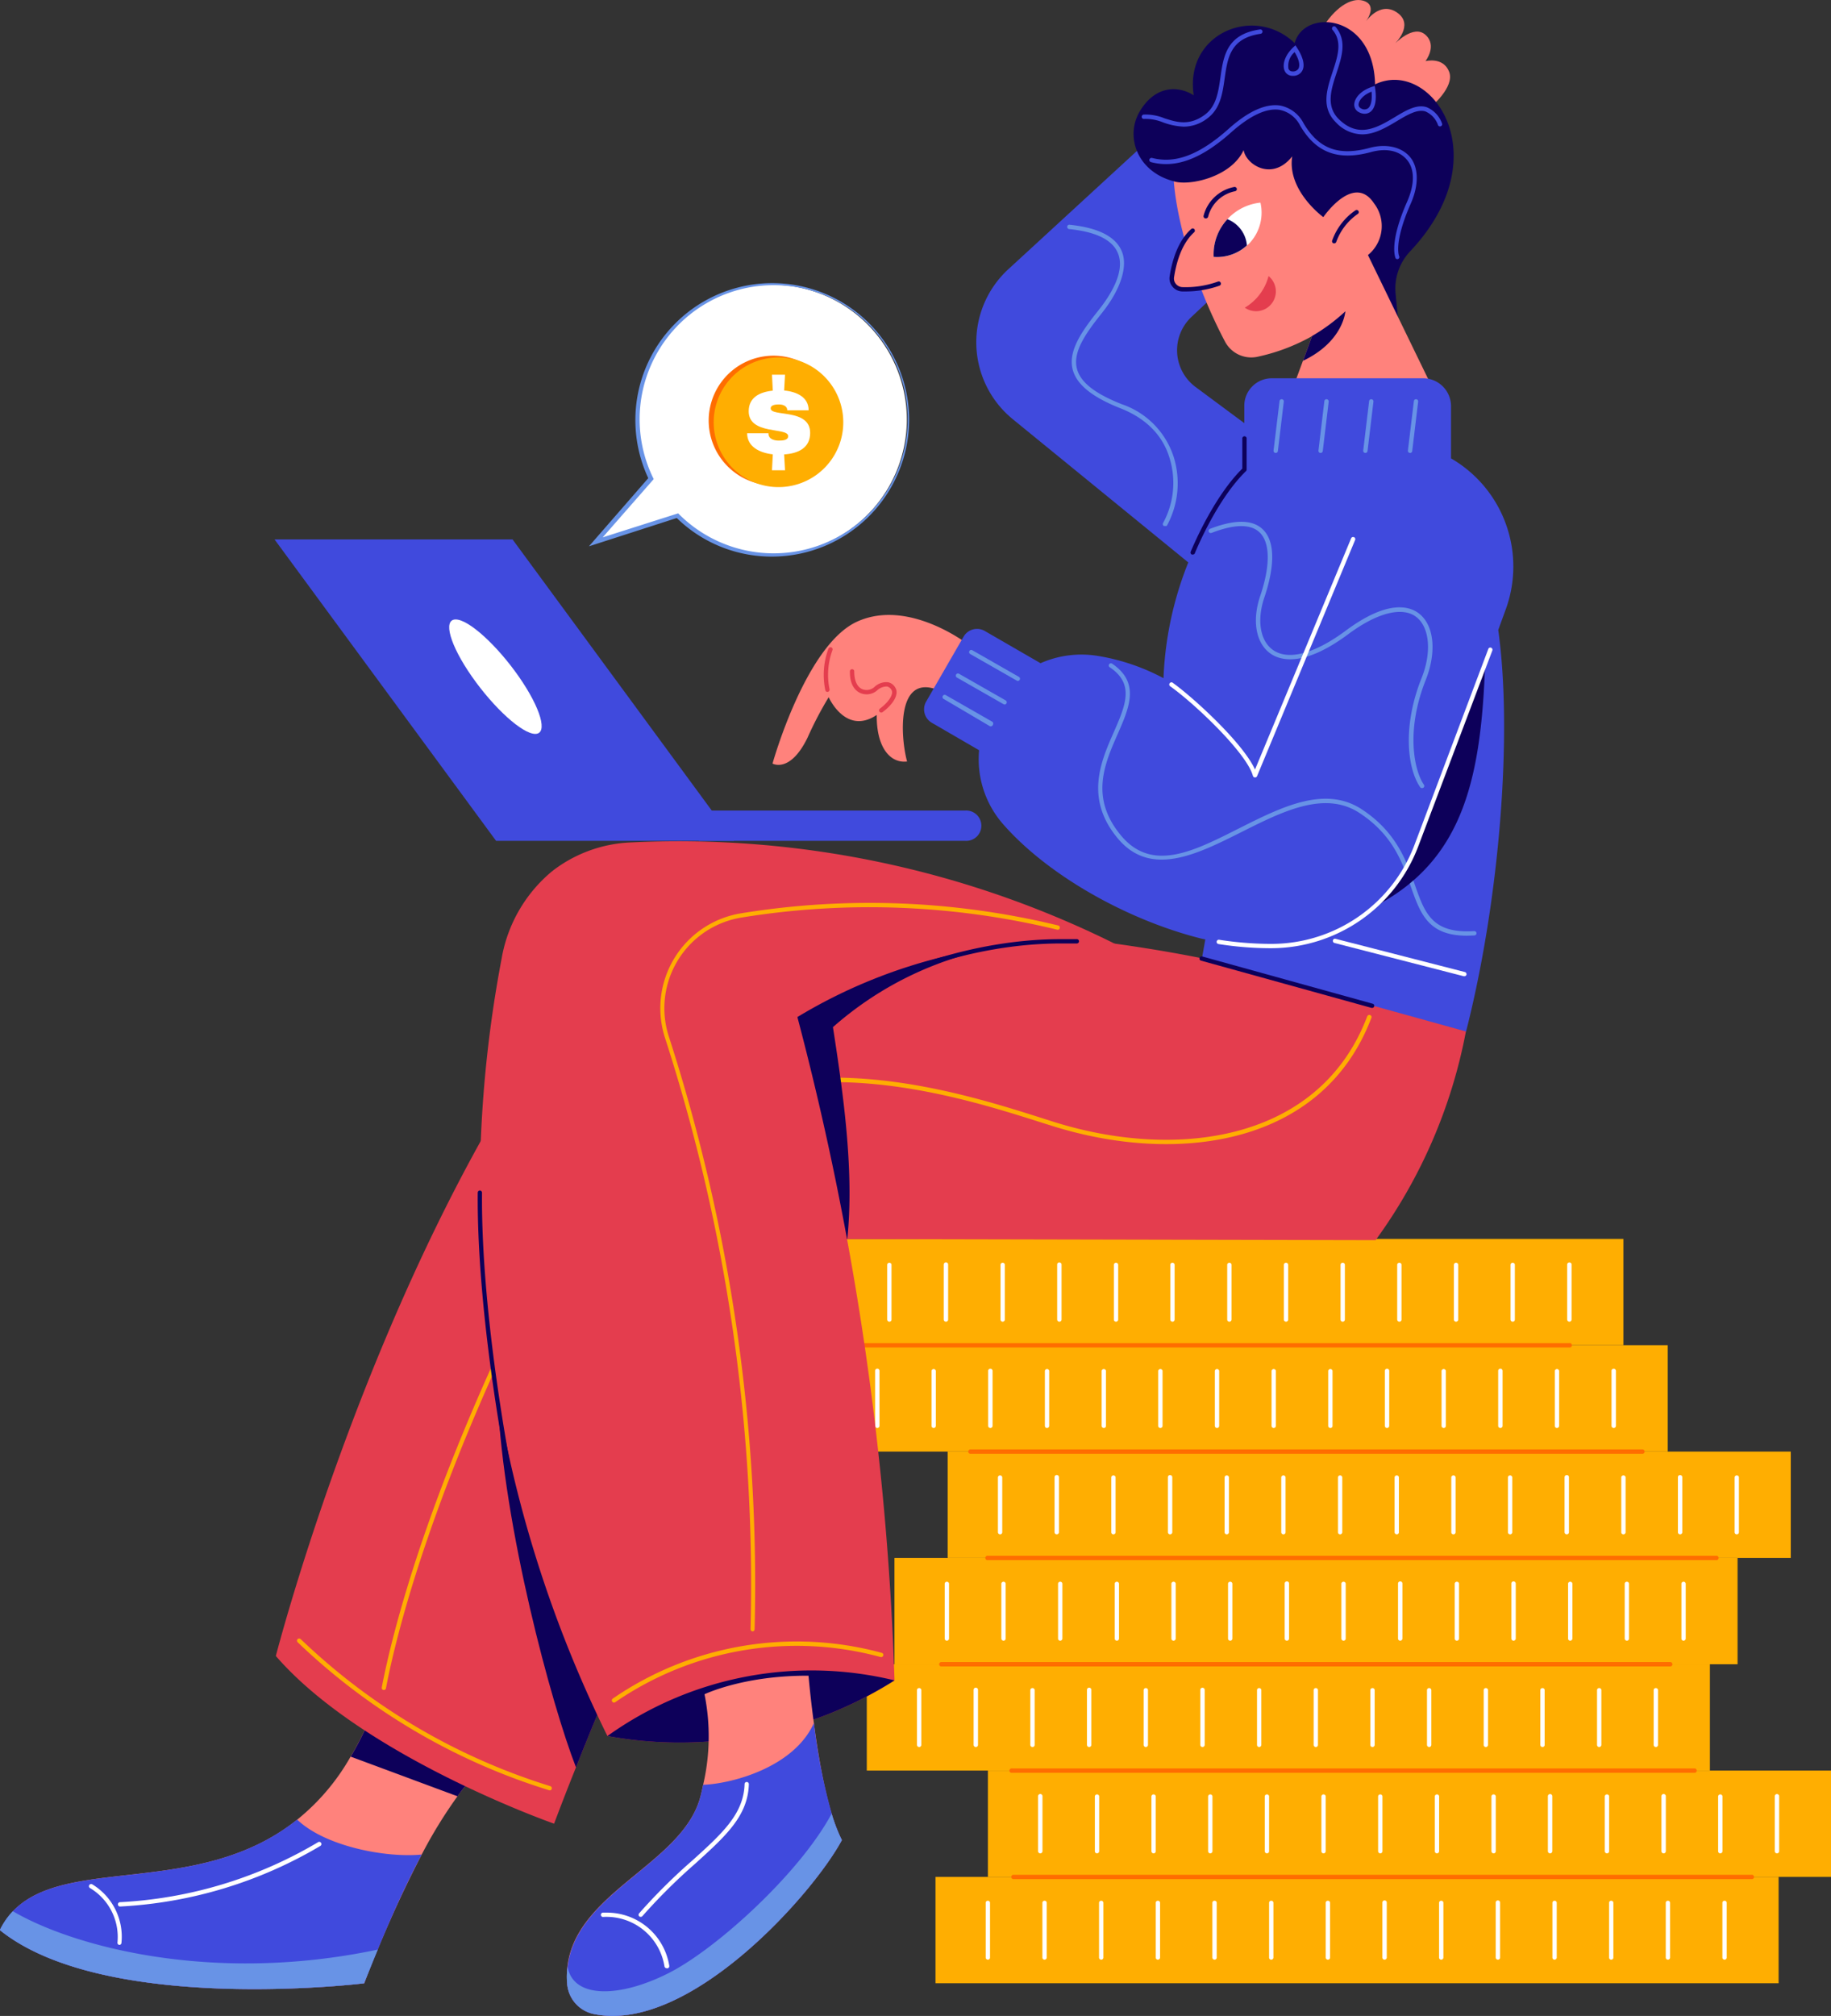 <svg id="Layer_1" data-name="Layer 1" xmlns="http://www.w3.org/2000/svg" viewBox="0 0 266.71 293.48">
  <rect x="0" y="0" width="266.71" height="293.48" fill="#333333" stroke="none"/>
  <defs>
    <style>
      .cls-1 {
        fill: #ffae01;
      }

      .cls-2 {
        fill: #fff;
      }

      .cls-3 {
        fill: #ff6d00;
      }

      .cls-4 {
        fill: #ff827c;
      }

      .cls-5 {
        fill: #404add;
      }

      .cls-6 {
        fill: #6893e6;
      }

      .cls-7 {
        fill: #0d005a;
      }

      .cls-8 {
        fill: #e43d4e;
      }
    </style>
  </defs>
  <g>
    <g>
      <g>
        <rect class="cls-1" x="136.27" y="273.24" width="122.81" height="15.48"/>
        <g>
          <path class="cls-2" d="M233.11,321.56a.32.32,0,0,1-.32-.32v-8a.32.32,0,0,1,.63,0v8A.31.31,0,0,1,233.11,321.56Z" transform="translate(-89.21 -36.27)"/>
          <path class="cls-2" d="M241.36,321.56a.31.31,0,0,1-.31-.32v-8a.32.32,0,0,1,.63,0v8A.32.32,0,0,1,241.36,321.56Z" transform="translate(-89.21 -36.27)"/>
          <path class="cls-2" d="M249.62,321.56a.32.32,0,0,1-.32-.32v-8a.32.32,0,0,1,.63,0v8A.31.31,0,0,1,249.62,321.56Z" transform="translate(-89.21 -36.27)"/>
          <path class="cls-2" d="M257.87,321.56a.31.31,0,0,1-.31-.32v-8a.32.32,0,0,1,.63,0v8A.32.32,0,0,1,257.87,321.56Z" transform="translate(-89.21 -36.27)"/>
          <path class="cls-2" d="M266.13,321.56a.32.32,0,0,1-.32-.32v-8a.32.32,0,0,1,.63,0v8A.31.31,0,0,1,266.13,321.56Z" transform="translate(-89.21 -36.27)"/>
          <path class="cls-2" d="M274.38,321.56a.31.31,0,0,1-.31-.32v-8a.32.32,0,0,1,.63,0v8A.32.32,0,0,1,274.38,321.56Z" transform="translate(-89.21 -36.27)"/>
          <path class="cls-2" d="M282.64,321.56a.32.32,0,0,1-.32-.32v-8a.32.32,0,0,1,.63,0v8A.31.31,0,0,1,282.64,321.56Z" transform="translate(-89.21 -36.27)"/>
          <path class="cls-2" d="M290.89,321.56a.32.32,0,0,1-.32-.32v-8a.32.32,0,0,1,.32-.31.31.31,0,0,1,.32.31v8A.32.32,0,0,1,290.89,321.56Z" transform="translate(-89.21 -36.27)"/>
          <path class="cls-2" d="M299.14,321.56a.31.31,0,0,1-.31-.32v-8a.32.32,0,0,1,.63,0v8A.32.32,0,0,1,299.14,321.56Z" transform="translate(-89.21 -36.27)"/>
          <path class="cls-2" d="M307.4,321.56a.32.32,0,0,1-.32-.32v-8a.31.31,0,0,1,.32-.31.32.32,0,0,1,.32.31v8A.32.32,0,0,1,307.4,321.56Z" transform="translate(-89.21 -36.27)"/>
          <path class="cls-2" d="M315.65,321.56a.31.31,0,0,1-.31-.32v-8a.32.32,0,0,1,.63,0v8A.32.32,0,0,1,315.65,321.56Z" transform="translate(-89.21 -36.27)"/>
          <path class="cls-2" d="M323.91,321.56a.32.32,0,0,1-.32-.32v-8a.32.32,0,0,1,.63,0v8A.31.31,0,0,1,323.91,321.56Z" transform="translate(-89.21 -36.27)"/>
          <path class="cls-2" d="M332.16,321.56a.31.31,0,0,1-.31-.32v-8a.32.32,0,0,1,.63,0v8A.32.32,0,0,1,332.16,321.56Z" transform="translate(-89.21 -36.27)"/>
          <path class="cls-2" d="M340.42,321.56a.32.32,0,0,1-.32-.32v-8a.32.32,0,0,1,.63,0v8A.31.31,0,0,1,340.42,321.56Z" transform="translate(-89.21 -36.27)"/>
        </g>
      </g>
      <g>
        <rect class="cls-1" x="126.26" y="242.28" width="122.81" height="15.48"/>
        <g>
          <path class="cls-2" d="M223.1,290.6a.32.32,0,0,1-.32-.32v-8a.32.32,0,0,1,.63,0v8A.31.31,0,0,1,223.1,290.6Z" transform="translate(-89.21 -36.27)"/>
          <path class="cls-2" d="M231.35,290.6a.32.32,0,0,1-.32-.32v-8a.32.32,0,0,1,.64,0v8A.32.32,0,0,1,231.35,290.6Z" transform="translate(-89.21 -36.27)"/>
          <path class="cls-2" d="M239.61,290.6a.32.32,0,0,1-.32-.32v-8a.32.32,0,0,1,.63,0v8A.31.31,0,0,1,239.61,290.6Z" transform="translate(-89.21 -36.27)"/>
          <path class="cls-2" d="M247.86,290.6a.32.32,0,0,1-.32-.32v-8a.32.32,0,0,1,.64,0v8A.32.32,0,0,1,247.86,290.6Z" transform="translate(-89.21 -36.27)"/>
          <path class="cls-2" d="M256.11,290.6a.31.31,0,0,1-.31-.32v-8a.32.32,0,0,1,.63,0v8A.32.32,0,0,1,256.11,290.6Z" transform="translate(-89.21 -36.27)"/>
          <path class="cls-2" d="M264.37,290.6a.32.32,0,0,1-.32-.32v-8a.31.31,0,0,1,.32-.31.32.32,0,0,1,.32.31v8A.32.32,0,0,1,264.37,290.6Z" transform="translate(-89.21 -36.27)"/>
          <path class="cls-2" d="M272.62,290.6a.31.31,0,0,1-.31-.32v-8a.32.32,0,0,1,.63,0v8A.32.32,0,0,1,272.62,290.6Z" transform="translate(-89.21 -36.27)"/>
          <path class="cls-2" d="M280.88,290.6a.32.32,0,0,1-.32-.32v-8a.32.32,0,0,1,.63,0v8A.31.31,0,0,1,280.88,290.6Z" transform="translate(-89.21 -36.27)"/>
          <path class="cls-2" d="M289.13,290.6a.31.31,0,0,1-.31-.32v-8a.32.32,0,0,1,.63,0v8A.32.32,0,0,1,289.13,290.6Z" transform="translate(-89.21 -36.27)"/>
          <path class="cls-2" d="M297.39,290.6a.32.32,0,0,1-.32-.32v-8a.32.32,0,0,1,.63,0v8A.31.31,0,0,1,297.39,290.6Z" transform="translate(-89.21 -36.27)"/>
          <path class="cls-2" d="M305.64,290.6a.31.31,0,0,1-.31-.32v-8a.32.32,0,0,1,.63,0v8A.32.32,0,0,1,305.64,290.6Z" transform="translate(-89.21 -36.27)"/>
          <path class="cls-2" d="M313.9,290.6a.32.32,0,0,1-.32-.32v-8a.32.32,0,0,1,.63,0v8A.31.31,0,0,1,313.9,290.6Z" transform="translate(-89.21 -36.27)"/>
          <path class="cls-2" d="M322.15,290.6a.31.31,0,0,1-.31-.32v-8a.32.32,0,0,1,.63,0v8A.32.32,0,0,1,322.15,290.6Z" transform="translate(-89.21 -36.27)"/>
          <path class="cls-2" d="M330.41,290.6a.32.32,0,0,1-.32-.32v-8a.32.32,0,0,1,.63,0v8A.31.31,0,0,1,330.41,290.6Z" transform="translate(-89.21 -36.27)"/>
        </g>
      </g>
      <g>
        <rect class="cls-1" x="120.12" y="195.84" width="122.81" height="15.48"/>
        <g>
          <path class="cls-2" d="M217,244.16a.32.32,0,0,1-.32-.32v-8a.32.32,0,0,1,.64,0v8A.32.32,0,0,1,217,244.16Z" transform="translate(-89.21 -36.27)"/>
          <path class="cls-2" d="M225.21,244.16a.31.31,0,0,1-.31-.32v-8a.32.32,0,0,1,.63,0v8A.32.32,0,0,1,225.21,244.16Z" transform="translate(-89.21 -36.27)"/>
          <path class="cls-2" d="M233.47,244.16a.32.32,0,0,1-.32-.32v-8a.31.31,0,0,1,.32-.31.32.32,0,0,1,.32.31v8A.32.32,0,0,1,233.47,244.16Z" transform="translate(-89.21 -36.27)"/>
          <path class="cls-2" d="M241.72,244.16a.31.31,0,0,1-.31-.32v-8a.32.32,0,0,1,.63,0v8A.32.32,0,0,1,241.72,244.16Z" transform="translate(-89.21 -36.27)"/>
          <path class="cls-2" d="M250,244.16a.32.32,0,0,1-.32-.32v-8a.32.32,0,0,1,.63,0v8A.31.31,0,0,1,250,244.16Z" transform="translate(-89.21 -36.27)"/>
          <path class="cls-2" d="M258.23,244.16a.31.31,0,0,1-.31-.32v-8a.32.32,0,0,1,.63,0v8A.32.32,0,0,1,258.23,244.16Z" transform="translate(-89.21 -36.27)"/>
          <path class="cls-2" d="M266.49,244.16a.32.32,0,0,1-.32-.32v-8a.32.32,0,0,1,.63,0v8A.31.31,0,0,1,266.49,244.16Z" transform="translate(-89.21 -36.27)"/>
          <path class="cls-2" d="M274.74,244.16a.31.31,0,0,1-.31-.32v-8a.32.32,0,0,1,.63,0v8A.32.32,0,0,1,274.74,244.16Z" transform="translate(-89.21 -36.27)"/>
          <path class="cls-2" d="M283,244.16a.32.32,0,0,1-.32-.32v-8a.32.32,0,0,1,.63,0v8A.31.31,0,0,1,283,244.16Z" transform="translate(-89.21 -36.27)"/>
          <path class="cls-2" d="M291.25,244.16a.32.32,0,0,1-.32-.32v-8a.32.32,0,0,1,.32-.31.31.31,0,0,1,.32.31v8A.32.32,0,0,1,291.25,244.16Z" transform="translate(-89.21 -36.27)"/>
          <path class="cls-2" d="M299.51,244.16a.32.32,0,0,1-.32-.32v-8a.32.32,0,0,1,.63,0v8A.31.31,0,0,1,299.51,244.16Z" transform="translate(-89.21 -36.27)"/>
          <path class="cls-2" d="M307.76,244.16a.32.32,0,0,1-.32-.32v-8a.32.32,0,0,1,.64,0v8A.32.32,0,0,1,307.76,244.16Z" transform="translate(-89.21 -36.27)"/>
          <path class="cls-2" d="M316,244.16a.31.31,0,0,1-.31-.32v-8a.32.32,0,0,1,.63,0v8A.32.32,0,0,1,316,244.16Z" transform="translate(-89.21 -36.27)"/>
          <path class="cls-2" d="M324.27,244.16a.32.32,0,0,1-.32-.32v-8a.31.31,0,0,1,.32-.31.32.32,0,0,1,.32.31v8A.32.32,0,0,1,324.27,244.16Z" transform="translate(-89.21 -36.27)"/>
        </g>
      </g>
      <g>
        <rect class="cls-1" x="113.66" y="180.36" width="122.81" height="15.48"/>
        <g>
          <path class="cls-2" d="M210.5,228.68a.32.32,0,0,1-.32-.32v-8a.32.32,0,0,1,.64,0v8A.32.32,0,0,1,210.5,228.68Z" transform="translate(-89.21 -36.27)"/>
          <path class="cls-2" d="M218.76,228.68a.32.32,0,0,1-.32-.32v-8a.32.32,0,0,1,.63,0v8A.31.31,0,0,1,218.76,228.68Z" transform="translate(-89.21 -36.27)"/>
          <path class="cls-2" d="M227,228.68a.32.32,0,0,1-.32-.32v-8a.32.32,0,0,1,.64,0v8A.32.32,0,0,1,227,228.68Z" transform="translate(-89.21 -36.27)"/>
          <path class="cls-2" d="M235.26,228.68a.31.31,0,0,1-.31-.32v-8a.32.32,0,0,1,.63,0v8A.32.32,0,0,1,235.26,228.68Z" transform="translate(-89.21 -36.27)"/>
          <path class="cls-2" d="M243.52,228.68a.32.32,0,0,1-.32-.32v-8a.31.31,0,0,1,.32-.31.32.32,0,0,1,.32.31v8A.32.32,0,0,1,243.52,228.68Z" transform="translate(-89.21 -36.27)"/>
          <path class="cls-2" d="M251.77,228.68a.31.31,0,0,1-.31-.32v-8a.32.32,0,0,1,.63,0v8A.32.32,0,0,1,251.77,228.68Z" transform="translate(-89.21 -36.27)"/>
          <path class="cls-2" d="M260,228.68a.32.32,0,0,1-.32-.32v-8a.32.32,0,0,1,.63,0v8A.31.31,0,0,1,260,228.68Z" transform="translate(-89.21 -36.27)"/>
          <path class="cls-2" d="M268.28,228.68a.31.31,0,0,1-.31-.32v-8a.32.32,0,0,1,.63,0v8A.32.32,0,0,1,268.28,228.68Z" transform="translate(-89.21 -36.27)"/>
          <path class="cls-2" d="M276.54,228.68a.32.32,0,0,1-.32-.32v-8a.32.32,0,0,1,.63,0v8A.31.31,0,0,1,276.54,228.68Z" transform="translate(-89.21 -36.27)"/>
          <path class="cls-2" d="M284.79,228.68a.31.31,0,0,1-.31-.32v-8a.32.32,0,0,1,.63,0v8A.32.32,0,0,1,284.79,228.68Z" transform="translate(-89.21 -36.27)"/>
          <path class="cls-2" d="M293.05,228.68a.32.32,0,0,1-.32-.32v-8a.32.32,0,0,1,.63,0v8A.31.31,0,0,1,293.05,228.68Z" transform="translate(-89.21 -36.27)"/>
          <path class="cls-2" d="M301.3,228.68a.31.31,0,0,1-.31-.32v-8a.32.32,0,0,1,.63,0v8A.32.32,0,0,1,301.3,228.68Z" transform="translate(-89.21 -36.27)"/>
          <path class="cls-2" d="M309.56,228.68a.32.32,0,0,1-.32-.32v-8a.32.32,0,0,1,.63,0v8A.31.31,0,0,1,309.56,228.68Z" transform="translate(-89.21 -36.27)"/>
          <path class="cls-2" d="M317.81,228.68a.32.32,0,0,1-.32-.32v-8a.32.32,0,0,1,.32-.31.31.31,0,0,1,.32.31v8A.32.32,0,0,1,317.81,228.68Z" transform="translate(-89.21 -36.27)"/>
        </g>
      </g>
      <g>
        <rect class="cls-1" x="138.04" y="211.32" width="122.81" height="15.48"/>
        <g>
          <path class="cls-2" d="M234.89,259.64a.32.32,0,0,1-.32-.32v-8a.32.32,0,0,1,.63,0v8A.31.31,0,0,1,234.89,259.64Z" transform="translate(-89.21 -36.27)"/>
          <path class="cls-2" d="M243.14,259.64a.32.32,0,0,1-.32-.32v-8a.32.32,0,0,1,.64,0v8A.32.32,0,0,1,243.14,259.64Z" transform="translate(-89.21 -36.27)"/>
          <path class="cls-2" d="M251.39,259.64a.31.31,0,0,1-.31-.32v-8a.32.32,0,0,1,.63,0v8A.32.32,0,0,1,251.39,259.64Z" transform="translate(-89.21 -36.27)"/>
          <path class="cls-2" d="M259.65,259.64a.32.32,0,0,1-.32-.32v-8a.31.31,0,0,1,.32-.31.32.32,0,0,1,.32.31v8A.32.32,0,0,1,259.65,259.64Z" transform="translate(-89.21 -36.27)"/>
          <path class="cls-2" d="M267.9,259.64a.31.31,0,0,1-.31-.32v-8a.32.32,0,0,1,.63,0v8A.32.32,0,0,1,267.9,259.64Z" transform="translate(-89.21 -36.27)"/>
          <path class="cls-2" d="M276.16,259.64a.32.32,0,0,1-.32-.32v-8a.32.32,0,0,1,.63,0v8A.31.31,0,0,1,276.16,259.64Z" transform="translate(-89.21 -36.27)"/>
          <path class="cls-2" d="M284.41,259.64a.31.31,0,0,1-.31-.32v-8a.32.32,0,0,1,.63,0v8A.32.32,0,0,1,284.41,259.64Z" transform="translate(-89.21 -36.27)"/>
          <path class="cls-2" d="M292.67,259.64a.32.32,0,0,1-.32-.32v-8a.32.32,0,0,1,.63,0v8A.31.31,0,0,1,292.67,259.64Z" transform="translate(-89.21 -36.27)"/>
          <path class="cls-2" d="M300.92,259.64a.31.31,0,0,1-.31-.32v-8a.32.32,0,0,1,.63,0v8A.32.32,0,0,1,300.92,259.64Z" transform="translate(-89.21 -36.27)"/>
          <path class="cls-2" d="M309.18,259.64a.32.32,0,0,1-.32-.32v-8a.32.32,0,0,1,.63,0v8A.31.31,0,0,1,309.18,259.64Z" transform="translate(-89.21 -36.27)"/>
          <path class="cls-2" d="M317.43,259.64a.32.32,0,0,1-.32-.32v-8a.32.32,0,0,1,.32-.31.31.31,0,0,1,.32.31v8A.32.32,0,0,1,317.43,259.64Z" transform="translate(-89.21 -36.27)"/>
          <path class="cls-2" d="M325.68,259.64a.31.31,0,0,1-.31-.32v-8a.32.32,0,0,1,.63,0v8A.32.32,0,0,1,325.68,259.64Z" transform="translate(-89.21 -36.27)"/>
          <path class="cls-2" d="M333.94,259.64a.32.32,0,0,1-.32-.32v-8a.31.31,0,0,1,.32-.31.32.32,0,0,1,.32.31v8A.32.32,0,0,1,333.94,259.64Z" transform="translate(-89.21 -36.27)"/>
          <path class="cls-2" d="M342.19,259.64a.31.31,0,0,1-.31-.32v-8a.32.32,0,0,1,.63,0v8A.32.32,0,0,1,342.19,259.64Z" transform="translate(-89.21 -36.27)"/>
        </g>
      </g>
      <g>
        <rect class="cls-1" x="130.29" y="226.8" width="122.81" height="15.48"/>
        <g>
          <path class="cls-2" d="M227.13,275.12a.31.31,0,0,1-.31-.32v-8a.32.32,0,0,1,.63,0v8A.32.32,0,0,1,227.13,275.12Z" transform="translate(-89.21 -36.27)"/>
          <path class="cls-2" d="M235.39,275.12a.32.32,0,0,1-.32-.32v-8a.32.32,0,0,1,.63,0v8A.31.31,0,0,1,235.39,275.12Z" transform="translate(-89.21 -36.27)"/>
          <path class="cls-2" d="M243.64,275.12a.31.31,0,0,1-.31-.32v-8a.32.32,0,0,1,.63,0v8A.32.32,0,0,1,243.64,275.12Z" transform="translate(-89.21 -36.27)"/>
          <path class="cls-2" d="M251.9,275.12a.32.32,0,0,1-.32-.32v-8a.32.32,0,0,1,.63,0v8A.31.31,0,0,1,251.9,275.12Z" transform="translate(-89.21 -36.27)"/>
          <path class="cls-2" d="M260.15,275.12a.31.31,0,0,1-.31-.32v-8a.32.32,0,0,1,.63,0v8A.32.32,0,0,1,260.15,275.12Z" transform="translate(-89.21 -36.27)"/>
          <path class="cls-2" d="M268.41,275.12a.32.32,0,0,1-.32-.32v-8a.32.32,0,0,1,.63,0v8A.31.31,0,0,1,268.41,275.12Z" transform="translate(-89.21 -36.27)"/>
          <path class="cls-2" d="M276.66,275.12a.32.32,0,0,1-.32-.32v-8a.32.32,0,0,1,.32-.31.31.31,0,0,1,.32.31v8A.32.32,0,0,1,276.66,275.12Z" transform="translate(-89.21 -36.27)"/>
          <path class="cls-2" d="M284.92,275.12a.32.32,0,0,1-.32-.32v-8a.32.32,0,0,1,.63,0v8A.31.31,0,0,1,284.92,275.12Z" transform="translate(-89.21 -36.27)"/>
          <path class="cls-2" d="M293.17,275.12a.32.32,0,0,1-.32-.32v-8a.32.32,0,0,1,.32-.31.31.31,0,0,1,.32.31v8A.32.32,0,0,1,293.17,275.12Z" transform="translate(-89.21 -36.27)"/>
          <path class="cls-2" d="M301.42,275.12a.31.31,0,0,1-.31-.32v-8a.32.32,0,0,1,.63,0v8A.32.32,0,0,1,301.42,275.12Z" transform="translate(-89.21 -36.27)"/>
          <path class="cls-2" d="M309.68,275.12a.32.32,0,0,1-.32-.32v-8a.31.31,0,0,1,.32-.31.32.32,0,0,1,.32.31v8A.32.32,0,0,1,309.68,275.12Z" transform="translate(-89.21 -36.27)"/>
          <path class="cls-2" d="M317.93,275.12a.31.31,0,0,1-.31-.32v-8a.32.32,0,0,1,.63,0v8A.32.32,0,0,1,317.93,275.12Z" transform="translate(-89.21 -36.27)"/>
          <path class="cls-2" d="M326.19,275.12a.32.32,0,0,1-.32-.32v-8a.32.32,0,0,1,.63,0v8A.31.31,0,0,1,326.19,275.12Z" transform="translate(-89.21 -36.27)"/>
          <path class="cls-2" d="M334.44,275.12a.31.31,0,0,1-.31-.32v-8a.32.32,0,0,1,.63,0v8A.32.32,0,0,1,334.44,275.12Z" transform="translate(-89.21 -36.27)"/>
        </g>
      </g>
      <g>
        <rect class="cls-1" x="143.9" y="257.76" width="122.81" height="15.48"/>
        <g>
          <path class="cls-2" d="M240.74,306.08a.32.32,0,0,1-.32-.32v-8a.32.32,0,0,1,.64,0v8A.32.32,0,0,1,240.74,306.08Z" transform="translate(-89.21 -36.27)"/>
          <path class="cls-2" d="M249,306.08a.31.31,0,0,1-.31-.32v-8a.32.32,0,0,1,.63,0v8A.32.32,0,0,1,249,306.08Z" transform="translate(-89.21 -36.27)"/>
          <path class="cls-2" d="M257.25,306.08a.32.32,0,0,1-.32-.32v-8a.32.32,0,0,1,.63,0v8A.31.31,0,0,1,257.25,306.08Z" transform="translate(-89.21 -36.27)"/>
          <path class="cls-2" d="M265.5,306.08a.31.31,0,0,1-.31-.32v-8a.32.32,0,0,1,.63,0v8A.32.32,0,0,1,265.5,306.08Z" transform="translate(-89.21 -36.27)"/>
          <path class="cls-2" d="M273.76,306.08a.32.32,0,0,1-.32-.32v-8a.32.32,0,0,1,.63,0v8A.31.31,0,0,1,273.76,306.08Z" transform="translate(-89.21 -36.27)"/>
          <path class="cls-2" d="M282,306.08a.31.31,0,0,1-.31-.32v-8a.32.32,0,0,1,.63,0v8A.32.32,0,0,1,282,306.08Z" transform="translate(-89.21 -36.27)"/>
          <path class="cls-2" d="M290.27,306.08a.32.32,0,0,1-.32-.32v-8a.32.32,0,0,1,.63,0v8A.31.31,0,0,1,290.27,306.08Z" transform="translate(-89.21 -36.27)"/>
          <path class="cls-2" d="M298.52,306.08a.31.31,0,0,1-.31-.32v-8a.32.32,0,0,1,.63,0v8A.32.32,0,0,1,298.52,306.08Z" transform="translate(-89.21 -36.27)"/>
          <path class="cls-2" d="M306.78,306.08a.32.32,0,0,1-.32-.32v-8a.32.32,0,0,1,.63,0v8A.31.31,0,0,1,306.78,306.08Z" transform="translate(-89.21 -36.27)"/>
          <path class="cls-2" d="M315,306.08a.32.32,0,0,1-.32-.32v-8a.32.32,0,0,1,.32-.31.31.31,0,0,1,.32.31v8A.32.32,0,0,1,315,306.08Z" transform="translate(-89.21 -36.27)"/>
          <path class="cls-2" d="M323.29,306.08a.32.32,0,0,1-.32-.32v-8a.32.32,0,0,1,.63,0v8A.31.31,0,0,1,323.29,306.08Z" transform="translate(-89.21 -36.27)"/>
          <path class="cls-2" d="M331.54,306.08a.32.32,0,0,1-.32-.32v-8a.32.32,0,0,1,.64,0v8A.32.32,0,0,1,331.54,306.08Z" transform="translate(-89.21 -36.27)"/>
          <path class="cls-2" d="M339.79,306.08a.31.31,0,0,1-.31-.32v-8a.32.32,0,0,1,.63,0v8A.32.32,0,0,1,339.79,306.08Z" transform="translate(-89.21 -36.27)"/>
          <path class="cls-2" d="M348.05,306.08a.32.32,0,0,1-.32-.32v-8a.31.31,0,0,1,.32-.31.32.32,0,0,1,.32.31v8A.32.32,0,0,1,348.05,306.08Z" transform="translate(-89.21 -36.27)"/>
        </g>
      </g>
      <path class="cls-3" d="M317.81,232.43H214.48a.32.32,0,0,1,0-.63H317.81a.32.32,0,1,1,0,.63Z" transform="translate(-89.21 -36.27)"/>
      <path class="cls-3" d="M339.29,263.39H233.11a.32.32,0,1,1,0-.63H339.29a.32.32,0,0,1,0,.63Z" transform="translate(-89.21 -36.27)"/>
      <path class="cls-3" d="M332.51,278.87H226.33a.32.32,0,0,1-.32-.32.32.32,0,0,1,.32-.32H332.51a.32.32,0,0,1,.31.32A.31.31,0,0,1,332.51,278.87Z" transform="translate(-89.21 -36.27)"/>
      <path class="cls-3" d="M336.1,294.35H236.62a.32.32,0,1,1,0-.63H336.1a.32.32,0,0,1,0,.63Z" transform="translate(-89.21 -36.27)"/>
      <path class="cls-3" d="M344.33,309.83H236.78a.32.32,0,0,1,0-.63H344.33a.32.32,0,1,1,0,.63Z" transform="translate(-89.21 -36.27)"/>
      <path class="cls-3" d="M328.51,247.91h-98a.32.32,0,0,1,0-.63h98a.32.32,0,0,1,0,.63Z" transform="translate(-89.21 -36.27)"/>
    </g>
    <g>
      <path class="cls-4" d="M157.77,295.32c-.65.76-1.29,1.59-1.92,2.45a68.28,68.28,0,0,0-5.21,8.48A178.38,178.38,0,0,0,142.27,325s-37.68,4.63-53.06-7.75c6-12.29,27.68-3.56,43.31-16.09a32.05,32.05,0,0,0,7.77-9.18,40.78,40.78,0,0,0,2.84-5.69Z" transform="translate(-89.21 -36.27)"/>
      <path class="cls-5" d="M150.64,306.25c-2.45,4.6-4.63,9.54-6.4,13.84-.74,1.77-1.39,3.41-2,4.91,0,0-37.68,4.63-53.06-7.75a10.9,10.9,0,0,1,1.9-2.75c7.82-8.17,27.15-1.9,41.41-13.34C136.6,305.11,145.53,306.76,150.64,306.25Z" transform="translate(-89.21 -36.27)"/>
      <path class="cls-6" d="M144.24,320.09c-.74,1.77-1.39,3.41-2,4.91,0,0-37.68,4.63-53.06-7.75a10.9,10.9,0,0,1,1.9-2.75C99.66,319.56,120,325.2,144.24,320.09Z" transform="translate(-89.21 -36.27)"/>
      <path class="cls-2" d="M106.6,319.41h0a.31.31,0,0,1-.28-.34,8.3,8.3,0,0,0-4-7.94.31.31,0,0,1-.11-.43.32.32,0,0,1,.44-.11,8.92,8.92,0,0,1,4.25,8.54A.32.32,0,0,1,106.6,319.41Z" transform="translate(-89.21 -36.27)"/>
      <path class="cls-2" d="M106.65,313.82a.32.32,0,0,1,0-.63,62.81,62.81,0,0,0,28.9-8.74.31.31,0,0,1,.43.11.32.32,0,0,1-.11.44,63.61,63.61,0,0,1-29.18,8.82Z" transform="translate(-89.21 -36.27)"/>
      <path class="cls-7" d="M157.77,295.32c-.65.76-1.29,1.59-1.92,2.45L140.29,292a40.78,40.78,0,0,0,2.84-5.69Z" transform="translate(-89.21 -36.27)"/>
      <path class="cls-4" d="M230.18,130.05s-8.64-6.72-16.15-3.27-12.29,20.65-12.29,20.65,2.54,1.46,5.09-3.75a52.39,52.39,0,0,1,3.09-5.91s2.48,5.61,7,2.58c-.06,4.6,1.88,7.08,4.42,6.78-.91-3.27-1.7-12.85,4.48-10.42Z" transform="translate(-89.21 -36.27)"/>
      <path class="cls-8" d="M209.73,137a.32.32,0,0,1-.3-.24,11,11,0,0,1,.46-6.08.33.33,0,0,1,.42-.16.31.31,0,0,1,.15.42,10.45,10.45,0,0,0-.42,5.66.33.33,0,0,1-.23.39Z" transform="translate(-89.21 -36.27)"/>
      <path class="cls-8" d="M217.57,140a.3.3,0,0,1-.26-.13.32.32,0,0,1,.07-.44c1.49-1.11,2-2.23,1.69-2.71a1,1,0,0,0-.64-.51,2.07,2.07,0,0,0-1.48.59,2.33,2.33,0,0,1-2.49.33c-.55-.27-1.48-1-1.45-3.13a.31.31,0,0,1,.32-.31h0a.31.31,0,0,1,.31.32c0,1.29.38,2.2,1.11,2.56a1.7,1.7,0,0,0,1.81-.27,2.51,2.51,0,0,1,2-.71,1.56,1.56,0,0,1,1.07.8c.55.89-.2,2.32-1.86,3.55A.3.3,0,0,1,217.57,140Z" transform="translate(-89.21 -36.27)"/>
      <path class="cls-5" d="M264.84,120.22,236.74,97.3a14.45,14.45,0,0,1-.65-21.84l21.69-19.94L270.53,75.1l-7.78,7.32a6.66,6.66,0,0,0,.6,10.18l10.25,7.6Z" transform="translate(-89.21 -36.27)"/>
      <path class="cls-4" d="M282.1,39.94c1.88-2.84,4.26-4.24,6-3.45s0,3,0,3,2.08-3.16,4.63-1.38-.37,4.56-.37,4.56,2.73-2.91,4.49-1.33,0,3.83,0,3.83,2.6-.68,3.45,1.56-2.74,5.17-2.74,5.17l-12.35-2.7Z" transform="translate(-89.21 -36.27)"/>
      <path class="cls-6" d="M258.91,112.83a.27.27,0,0,1-.18,0,.32.32,0,0,1-.09-.44,12.2,12.2,0,0,0,.94-9.41c-1-3.36-3.45-5.81-7.18-7.28-4.09-1.61-6.35-3.44-6.93-5.6-.73-2.74,1.36-5.66,3.75-8.66,1.55-1.94,4-5.59,2.81-8.35-.8-1.91-3.19-3.08-7.08-3.47a.31.31,0,0,1-.28-.35.29.29,0,0,1,.34-.28c4.14.42,6.7,1.71,7.6,3.85s-.07,5.46-2.89,9c-2.29,2.87-4.29,5.65-3.64,8.11.52,2,2.66,3.64,6.55,5.17a12,12,0,0,1,7.55,7.69,12.91,12.91,0,0,1-1,10A.3.3,0,0,1,258.91,112.83Z" transform="translate(-89.21 -36.27)"/>
      <g>
        <path class="cls-7" d="M260.19,62.66c-5.32-1.38-7.1-6.47-5-10.1s5.37-4,7.9-2.42c-1.36-9,8.82-13.24,14.71-7.59,1.29-5,11.47-4.44,11.71,6,8.11-3.9,18.25,10.34,5.14,24.27a7.88,7.88,0,0,0-2.16,6.1c.31,3.46.81,7.86.81,7.86L278.86,70.93Z" transform="translate(-89.21 -36.27)"/>
        <path class="cls-4" d="M279,88.8l1.34-3.62-.15.1a28.23,28.23,0,0,1-7.82,2.93A4.32,4.32,0,0,1,267.65,86c-4-7.57-6.93-16.68-7.46-23.33,2.4.71,8.4-.68,10.17-4.55.35,2.12,4.17,4.6,7.08.91-.78,5,4.53,8.85,4.53,8.85s4.43-6.5,7.39-2a5.43,5.43,0,0,1-.89,7.52l9.06,18.64H277.8Z" transform="translate(-89.21 -36.27)"/>
        <path class="cls-7" d="M264.84,68.06h-.08a.32.32,0,0,1-.23-.39A5.71,5.71,0,0,1,269,63.49a.33.33,0,0,1,.37.25.32.32,0,0,1-.25.37,5.06,5.06,0,0,0-3.93,3.71A.33.33,0,0,1,264.84,68.06Z" transform="translate(-89.21 -36.27)"/>
        <path class="cls-7" d="M283.55,71.69l-.1,0a.31.31,0,0,1-.19-.4,8.91,8.91,0,0,1,3.39-4.4.31.31,0,0,1,.35.52,8.4,8.4,0,0,0-3.15,4.09A.3.3,0,0,1,283.55,71.69Z" transform="translate(-89.21 -36.27)"/>
        <path class="cls-4" d="M263,69.86c-2,1.83-2.74,4.85-3,6.72a1.57,1.57,0,0,0,1.52,1.8,14.73,14.73,0,0,0,5.3-.83Z" transform="translate(-89.21 -36.27)"/>
        <path class="cls-8" d="M270.53,81.06a7.51,7.51,0,0,0,3.46-4.6,2.88,2.88,0,0,1-3.46,4.6Z" transform="translate(-89.21 -36.27)"/>
        <path class="cls-2" d="M271.4,71.47a4.14,4.14,0,0,1-.56.55A6.44,6.44,0,0,1,266,73.67a7.59,7.59,0,0,1,6.81-7.9A6.49,6.49,0,0,1,271.4,71.47Z" transform="translate(-89.21 -36.27)"/>
        <path class="cls-7" d="M270.84,72A6.44,6.44,0,0,1,266,73.67a7.5,7.5,0,0,1,2-5.49A4.51,4.51,0,0,1,270.84,72Z" transform="translate(-89.21 -36.27)"/>
        <path class="cls-7" d="M285.18,81.59S284.91,86,279,88.8l1.34-3.62A26.87,26.87,0,0,0,285.18,81.59Z" transform="translate(-89.21 -36.27)"/>
        <path class="cls-5" d="M261.63,54.71a10.07,10.07,0,0,1-3-.62,6.82,6.82,0,0,0-2.76-.51.3.3,0,0,1-.35-.28.32.32,0,0,1,.28-.35,7.2,7.2,0,0,1,3,.53c1.77.57,3.6,1.16,5.86-.47,1.72-1.24,2-3.29,2.32-5.45.44-3.11.9-6.32,5.77-7a.31.31,0,0,1,.36.27.33.33,0,0,1-.27.36c-4.41.63-4.81,3.47-5.24,6.48-.31,2.2-.63,4.47-2.57,5.87A5.66,5.66,0,0,1,261.63,54.71Z" transform="translate(-89.21 -36.27)"/>
        <path class="cls-5" d="M292.76,74a.31.31,0,0,1-.28-.17c0-.08-1-2.09,1.69-8.18,1.14-2.6,1.13-4.78-.05-6.15s-3.08-1.67-5.21-1.09c-4.78,1.3-8,.11-10.32-3.86a4.27,4.27,0,0,0-3-2.29c-1.89-.29-4.28.83-7,3.24-4.4,3.93-8.13,5.32-11.73,4.37a.32.32,0,0,1-.23-.38.34.34,0,0,1,.39-.23c3.39.89,6.92-.46,11.15-4.23,2.87-2.57,5.4-3.7,7.48-3.4a4.89,4.89,0,0,1,3.45,2.6c2.22,3.73,5.1,4.79,9.61,3.57,2.39-.65,4.62-.15,5.86,1.29s1.39,4,.14,6.81c-2.53,5.73-1.71,7.63-1.7,7.65a.31.31,0,0,1-.14.42Z" transform="translate(-89.21 -36.27)"/>
        <path class="cls-5" d="M287.63,55.83a5.34,5.34,0,0,1-3.81-1.73c-2.21-2.17-1.34-4.81-.5-7.36.75-2.27,1.45-4.41,0-6.11a.32.32,0,0,1,0-.44.31.31,0,0,1,.44,0c1.69,2,.9,4.38.13,6.72s-1.59,4.82.34,6.71c2.88,2.82,5.57,1.24,8.16-.3,1.64-1,3.2-1.9,4.62-1.45a4,4,0,0,1,2.24,2.35.31.31,0,0,1-.15.42.31.31,0,0,1-.42-.15,3.36,3.36,0,0,0-1.85-2c-1.16-.36-2.6.49-4.11,1.39S289.48,55.83,287.63,55.83Z" transform="translate(-89.21 -36.27)"/>
        <path class="cls-5" d="M277.53,47.31h-.09a1.23,1.23,0,0,1-1.14-.83c-.29-.78,0-2.12,1.33-3.36l.28-.25.2.31c.94,1.43,1.22,2.64.78,3.41A1.48,1.48,0,0,1,277.53,47.31Zm.26-3.45a2.62,2.62,0,0,0-.9,2.4.59.59,0,0,0,.57.41.94.94,0,0,0,.88-.39C278.48,46,278.68,45.34,277.79,43.86Z" transform="translate(-89.21 -36.27)"/>
        <path class="cls-5" d="M288,52.83a1.75,1.75,0,0,1-.83-.22,1.21,1.21,0,0,1-.69-1.22c.07-.83.9-1.93,2.62-2.49l.36-.12.06.37c.25,1.69,0,2.91-.73,3.43A1.37,1.37,0,0,1,288,52.83Zm.94-3.2c-1.19.49-1.78,1.26-1.83,1.81a.6.6,0,0,0,.35.61.91.91,0,0,0,1,0C288.68,51.9,289.15,51.35,289,49.63Z" transform="translate(-89.21 -36.27)"/>
        <path class="cls-7" d="M261.87,78.7h-.43A1.88,1.88,0,0,1,260,78a1.85,1.85,0,0,1-.42-1.48c.27-1.75,1-5,3.14-6.9a.31.31,0,0,1,.45,0,.33.33,0,0,1,0,.45c-2,1.8-2.68,4.87-2.94,6.54a1.22,1.22,0,0,0,.27,1,1.3,1.3,0,0,0,.95.46,13.91,13.91,0,0,0,5.18-.81.31.31,0,0,1,.4.19.31.31,0,0,1-.19.41A14.64,14.64,0,0,1,261.87,78.7Z" transform="translate(-89.21 -36.27)"/>
      </g>
      <path class="cls-5" d="M300.57,103v-7.6a4.06,4.06,0,0,0-4.06-4.06h-22a4,4,0,0,0-4.05,4.06v9.16A50.41,50.41,0,0,0,258.69,135a30.78,30.78,0,0,0-9.74-3.27,14.74,14.74,0,0,0-8.17,1.09l-8.12-4.69a2.26,2.26,0,0,0-3.09.82l-5.45,9.45a2.26,2.26,0,0,0,.82,3.09l6.89,4a14.34,14.34,0,0,0,3.38,10.63c6.58,7.6,18.32,14.14,29.07,16.81l.5.1-.5,2.81,38.47,10.65c4.91-19.22,6.81-43.43,4.7-58.51l1-2.75A18.19,18.19,0,0,0,300.57,103Z" transform="translate(-89.21 -36.27)"/>
      <path class="cls-6" d="M302.92,172.49c-5.7,0-6.82-3.2-8.22-7.2-1.23-3.52-2.62-7.51-7.5-10.69-5.05-3.28-11.2-.19-17.15,2.8-6.53,3.27-13.26,6.66-18.05.89s-2.45-11.14-.55-15.44c1.71-3.9,3.06-7-.59-9.44a.31.31,0,0,1-.09-.44.32.32,0,0,1,.44-.08c4.09,2.76,2.5,6.38.82,10.21-1.92,4.36-4.1,9.3.46,14.79s10.69,2.25,17.27-1.06c6.11-3.07,12.43-6.24,17.78-2.76,5.06,3.3,6.56,7.57,7.76,11,1.45,4.14,2.5,7.14,8.64,6.75a.32.32,0,0,1,.34.29.32.32,0,0,1-.3.34Z" transform="translate(-89.21 -36.27)"/>
      <path class="cls-6" d="M296.33,151a.31.31,0,0,1-.26-.14c-1.86-2.73-2.59-8.86.21-15.87,1.5-3.74,1.18-7.41-.78-8.91s-5.57-.7-9.88,2.5c-6.55,4.88-10,3.84-11.41,2.79-2.08-1.52-2.64-4.79-1.43-8.35,1.49-4.39,1.45-7.76-.09-9.24-1.3-1.25-3.66-1.22-7,.07a.32.32,0,0,1-.41-.18.32.32,0,0,1,.18-.41c3.6-1.39,6.18-1.37,7.68.06,2.37,2.27,1.17,7.18.25,9.9-1.12,3.29-.65,6.29,1.2,7.64,2.22,1.62,6.11.6,10.66-2.79,6.15-4.57,9.31-3.53,10.65-2.49,2.21,1.7,2.6,5.58,1,9.65-2.9,7.25-1.76,13.11-.28,15.28a.31.31,0,0,1-.08.44A.37.37,0,0,1,296.33,151Z" transform="translate(-89.21 -36.27)"/>
      <path class="cls-2" d="M272,149.45h0a.32.32,0,0,1-.29-.24c-.91-3.31-8.39-10.42-12-13a.32.32,0,1,1,.37-.51c3,2.16,10.17,8.71,11.94,12.6l14-33.66a.31.31,0,0,1,.41-.17.31.31,0,0,1,.17.41l-14.29,34.4A.32.32,0,0,1,272,149.45Z" transform="translate(-89.21 -36.27)"/>
      <path class="cls-6" d="M237.47,135.4a.33.33,0,0,1-.16-.05l-6.78-3.87a.32.32,0,0,1-.12-.43.31.31,0,0,1,.43-.12l6.79,3.88a.31.31,0,0,1,.11.43A.3.3,0,0,1,237.47,135.4Z" transform="translate(-89.21 -36.27)"/>
      <path class="cls-6" d="M235.54,138.83a.3.3,0,0,1-.16-.05l-6.78-3.87a.32.32,0,0,1-.12-.44.31.31,0,0,1,.43-.11l6.78,3.87a.32.32,0,0,1-.15.6Z" transform="translate(-89.21 -36.27)"/>
      <path class="cls-6" d="M233.57,142a.26.26,0,0,1-.15,0L226.63,138a.32.32,0,0,1,.32-.55l6.78,3.88a.32.32,0,0,1,.12.43A.33.33,0,0,1,233.57,142Z" transform="translate(-89.21 -36.27)"/>
      <path class="cls-6" d="M275,102.21h0a.32.32,0,0,1-.28-.35l.87-7.19a.31.31,0,0,1,.35-.28.31.31,0,0,1,.27.36l-.86,7.18A.31.31,0,0,1,275,102.21Z" transform="translate(-89.21 -36.27)"/>
      <path class="cls-6" d="M281.54,102.21h0a.31.31,0,0,1-.28-.35l.86-7.19a.31.31,0,0,1,.35-.28.33.33,0,0,1,.28.36l-.86,7.18A.32.32,0,0,1,281.54,102.21Z" transform="translate(-89.21 -36.27)"/>
      <path class="cls-6" d="M288.06,102.21h0a.32.32,0,0,1-.28-.35l.86-7.19a.31.31,0,0,1,.35-.28.32.32,0,0,1,.28.36l-.86,7.18A.32.32,0,0,1,288.06,102.21Z" transform="translate(-89.21 -36.27)"/>
      <path class="cls-6" d="M294.57,102.21h0a.32.32,0,0,1-.28-.35l.87-7.19a.31.31,0,0,1,.35-.28.31.31,0,0,1,.27.36l-.86,7.18A.31.31,0,0,1,294.57,102.21Z" transform="translate(-89.21 -36.27)"/>
      <path class="cls-2" d="M302.51,178.39h-.08l-18.83-4.84a.32.32,0,0,1-.23-.39.3.3,0,0,1,.38-.22l18.84,4.84a.33.33,0,0,1,.23.39A.32.32,0,0,1,302.51,178.39Z" transform="translate(-89.21 -36.27)"/>
      <path class="cls-7" d="M289.59,168.16a22.73,22.73,0,0,0,5.94-8.75l10-26.26C304.92,149.78,302.26,161.51,289.59,168.16Z" transform="translate(-89.21 -36.27)"/>
      <path class="cls-2" d="M274.44,174.31h-.33a48.83,48.83,0,0,1-7.42-.61.31.31,0,1,1,.11-.62,50,50,0,0,0,7.32.6h.32a22.29,22.29,0,0,0,20.79-14.36L306,130.75a.31.31,0,0,1,.4-.19.32.32,0,0,1,.19.41l-10.81,28.56A22.94,22.94,0,0,1,274.44,174.31Z" transform="translate(-89.21 -36.27)"/>
      <g>
        <g>
          <path class="cls-2" d="M201.65,77.72A19.59,19.59,0,0,0,184,105.93l-8,9.22,11.88-3.83a19.63,19.63,0,1,0,13.78-33.6Z" transform="translate(-89.21 -36.27)"/>
          <path class="cls-6" d="M201.65,117.3a19.79,19.79,0,0,1-13.86-5.62L175,115.8l8.64-9.92a19.94,19.94,0,1,1,38-8.53A20,20,0,0,1,201.65,117.3ZM188,111l.13.14a19.52,19.52,0,1,0-3.79-5.31l.09.19L177,114.5Z" transform="translate(-89.21 -36.27)"/>
        </g>
        <g>
          <path class="cls-3" d="M210.81,100.55a9.44,9.44,0,1,1-5.9-12A9.43,9.43,0,0,1,210.81,100.55Z" transform="translate(-89.21 -36.27)"/>
          <path class="cls-1" d="M211.54,100.8a9.44,9.44,0,1,1-5.91-12A9.45,9.45,0,0,1,211.54,100.8Z" transform="translate(-89.21 -36.27)"/>
          <path class="cls-2" d="M207,96h-3.12c0-.7-.74-.85-1.19-.85-.29,0-1.22,0-1.22.57,0,1.28,5.75-.05,5.75,3.57,0,2.17-1.7,3-3.79,3.13l.13,2.31h-1.9l.12-2.32c-1.94-.21-3.74-1.12-3.74-3.07h3.11v.07c0,.86,1,1,1.47,1s1.4,0,1.4-.65c0-1.33-5.75-.12-5.75-3.62,0-2,1.57-2.8,3.51-3l-.12-2.32h1.9l-.13,2.3C205.27,93.29,207,94.09,207,96Z" transform="translate(-89.21 -36.27)"/>
        </g>
      </g>
      <path class="cls-5" d="M229.83,154.27H191v4.41h38.8a2.21,2.21,0,1,0,0-4.41Z" transform="translate(-89.21 -36.27)"/>
      <polygon class="cls-5" points="74.66 78.53 39.99 78.53 72.26 122.41 106.92 122.41 74.66 78.53"/>
      <path class="cls-2" d="M164.79,134.78c3.2,4.6,4.27,8.33,2.39,8.33s-6-3.73-9.22-8.33-4.27-8.33-2.38-8.33S161.58,130.18,164.79,134.78Z" transform="translate(-89.21 -36.27)"/>
      <path class="cls-8" d="M302.74,186.43a75.31,75.31,0,0,1-13.15,30.38l-80.25-.17A664.39,664.39,0,0,0,177.84,282c-1.57,3.75-3.17,7.62-4.73,11.56q-1.61,4-3.19,8.2s-27.78-9.71-40.53-24.41c0,0,14.11-55,41.34-93.33a27.63,27.63,0,0,1,20.09-11.54c15.45-1.47,43.59-2.63,73.47,3.29Z" transform="translate(-89.21 -36.27)"/>
      <path class="cls-7" d="M177.84,282c-1.57,3.75-3.17,7.62-4.73,11.56-3.55-9.1-10.55-34.88-11.41-53.71Z" transform="translate(-89.21 -36.27)"/>
      <path class="cls-1" d="M145.13,282.3h-.06a.32.32,0,0,1-.25-.37c1.46-7.61,6.59-28.75,22.72-60.76,19.78-39.22,56.4-27.56,74-21.95l1,.32c17.77,5.64,38.84,3.1,45.83-15.32a.33.33,0,0,1,.41-.18.31.31,0,0,1,.19.41c-7.15,18.8-28.57,21.42-46.62,15.69l-1-.31c-17.44-5.56-53.72-17.12-73.25,21.63-16.1,31.93-21.22,53-22.67,60.59A.31.31,0,0,1,145.13,282.3Z" transform="translate(-89.21 -36.27)"/>
      <g>
        <path class="cls-7" d="M235.54,174a49.62,49.62,0,0,0-25,11.8c1.52,9.8,3.11,21,2.09,30.84h-5.16L200,179.89Z" transform="translate(-89.21 -36.27)"/>
        <path class="cls-8" d="M205.36,184.33a433,433,0,0,1,14.15,96.57A58.59,58.59,0,0,1,177.69,289a179.6,179.6,0,0,1-15.41-113.19,21.18,21.18,0,0,1,7.38-12.73c.06,0,.08-.07.13-.1a20,20,0,0,1,11.29-4.07,142.87,142.87,0,0,1,70.56,14.77A76.13,76.13,0,0,0,205.36,184.33Z" transform="translate(-89.21 -36.27)"/>
        <path class="cls-7" d="M219.51,280.9A58.59,58.59,0,0,1,177.69,289,51.1,51.1,0,0,1,219.51,280.9Z" transform="translate(-89.21 -36.27)"/>
        <path class="cls-1" d="M198.85,273.77h0a.33.33,0,0,1-.31-.33,258.38,258.38,0,0,0-12.48-86.13,14,14,0,0,1,11.09-18.08A116.42,116.42,0,0,1,243.35,171a.31.31,0,0,1,.23.38.3.3,0,0,1-.38.23,116.1,116.1,0,0,0-46-1.76,13.37,13.37,0,0,0-10.58,17.27,259.38,259.38,0,0,1,12.51,86.34A.33.33,0,0,1,198.85,273.77Z" transform="translate(-89.21 -36.27)"/>
        <path class="cls-4" d="M211.84,304.15c-4.25,7.92-22.31,28.18-36.13,25.32a4.88,4.88,0,0,1-3.89-4.45c-1-12.83,16.74-16.75,19.43-27.25.15-.58.27-1.13.38-1.67a30.93,30.93,0,0,0,.2-13.18s5.69-2.75,15.15-2.7c.18,1.92.43,4.35.79,6.93C208.58,293.3,209.89,300.41,211.84,304.15Z" transform="translate(-89.21 -36.27)"/>
        <path class="cls-5" d="M211.84,304.15c-4.25,7.92-22.31,28.18-36.13,25.32a4.88,4.88,0,0,1-3.89-4.45,9.29,9.29,0,0,1,.07-2.43c1.27-10.93,16.85-15,19.36-24.82.15-.58.27-1.13.38-1.67,4.17-.15,13.25-2.53,16.14-9a86,86,0,0,0,2.58,13.15A24.27,24.27,0,0,0,211.84,304.15Z" transform="translate(-89.21 -36.27)"/>
        <path class="cls-6" d="M211.84,304.15c-4.25,7.92-22.31,28.18-36.13,25.32a4.88,4.88,0,0,1-3.89-4.45,9.29,9.29,0,0,1,.07-2.43c.81,4.66,7.57,4.53,14.68.94s19.2-14.67,23.78-23.23A24.27,24.27,0,0,0,211.84,304.15Z" transform="translate(-89.21 -36.27)"/>
        <path class="cls-2" d="M186.32,322.8a.32.32,0,0,1-.32-.26,8.56,8.56,0,0,0-9-7.2.32.32,0,0,1,0-.63l.61,0a9.19,9.19,0,0,1,9.09,7.75.32.32,0,0,1-.26.36Z" transform="translate(-89.21 -36.27)"/>
        <path class="cls-2" d="M182.52,315.32a.31.31,0,0,1-.2-.07.32.32,0,0,1,0-.45,83.36,83.36,0,0,1,7.77-7.71c4.32-3.91,7.45-6.74,7.58-11.1a.3.3,0,0,1,.31-.3h0a.31.31,0,0,1,.31.32c-.14,4.63-3.35,7.53-7.79,11.55a84.59,84.59,0,0,0-7.71,7.65A.29.29,0,0,1,182.52,315.32Z" transform="translate(-89.21 -36.27)"/>
      </g>
      <path class="cls-7" d="M168,271.13a.32.32,0,0,1-.31-.23c-4.54-16.57-9.05-42.86-8.89-61a.32.32,0,0,1,.31-.32h0a.33.33,0,0,1,.31.32c-.16,18.14,4.35,44.36,8.87,60.88a.31.31,0,0,1-.22.39Z" transform="translate(-89.21 -36.27)"/>
      <path class="cls-7" d="M289.11,183H289l-24.84-6.88a.31.31,0,0,1-.22-.39.31.31,0,0,1,.39-.22l24.83,6.88a.31.31,0,0,1,.22.39A.3.3,0,0,1,289.11,183Z" transform="translate(-89.21 -36.27)"/>
      <path class="cls-7" d="M262.94,117a.27.27,0,0,1-.12,0,.32.32,0,0,1-.17-.41c.34-.81,3.36-8,7.52-12.1v-4.33a.32.32,0,1,1,.63,0v4.46a.32.32,0,0,1-.09.23c-4.12,4-7.14,11.18-7.47,12A.33.33,0,0,1,262.94,117Z" transform="translate(-89.21 -36.27)"/>
      <path class="cls-1" d="M169.28,296.89l-.09,0a92.3,92.3,0,0,1-36.63-21.55.33.33,0,0,1,0-.45.34.34,0,0,1,.45,0,91.64,91.64,0,0,0,36.37,21.41.32.32,0,0,1-.09.62Z" transform="translate(-89.21 -36.27)"/>
      <path class="cls-1" d="M178.65,284.13a.31.31,0,0,1-.26-.14.31.31,0,0,1,.08-.44,47.28,47.28,0,0,1,39.18-6.66.3.3,0,0,1,.22.38.32.32,0,0,1-.39.23,46.67,46.67,0,0,0-38.65,6.57A.32.32,0,0,1,178.65,284.13Z" transform="translate(-89.21 -36.27)"/>
      <path class="cls-7" d="M215.37,180.51a.32.32,0,0,1-.29-.17.31.31,0,0,1,.14-.42c3.36-1.69,14.94-6.93,28.53-6.93.77,0,1.55,0,2.33,0a.31.31,0,0,1,.3.33.32.32,0,0,1-.33.3c-.77,0-1.54,0-2.3,0-13.45,0-24.91,5.19-28.24,6.86Z" transform="translate(-89.21 -36.27)"/>
    </g>
  </g>
</svg>
